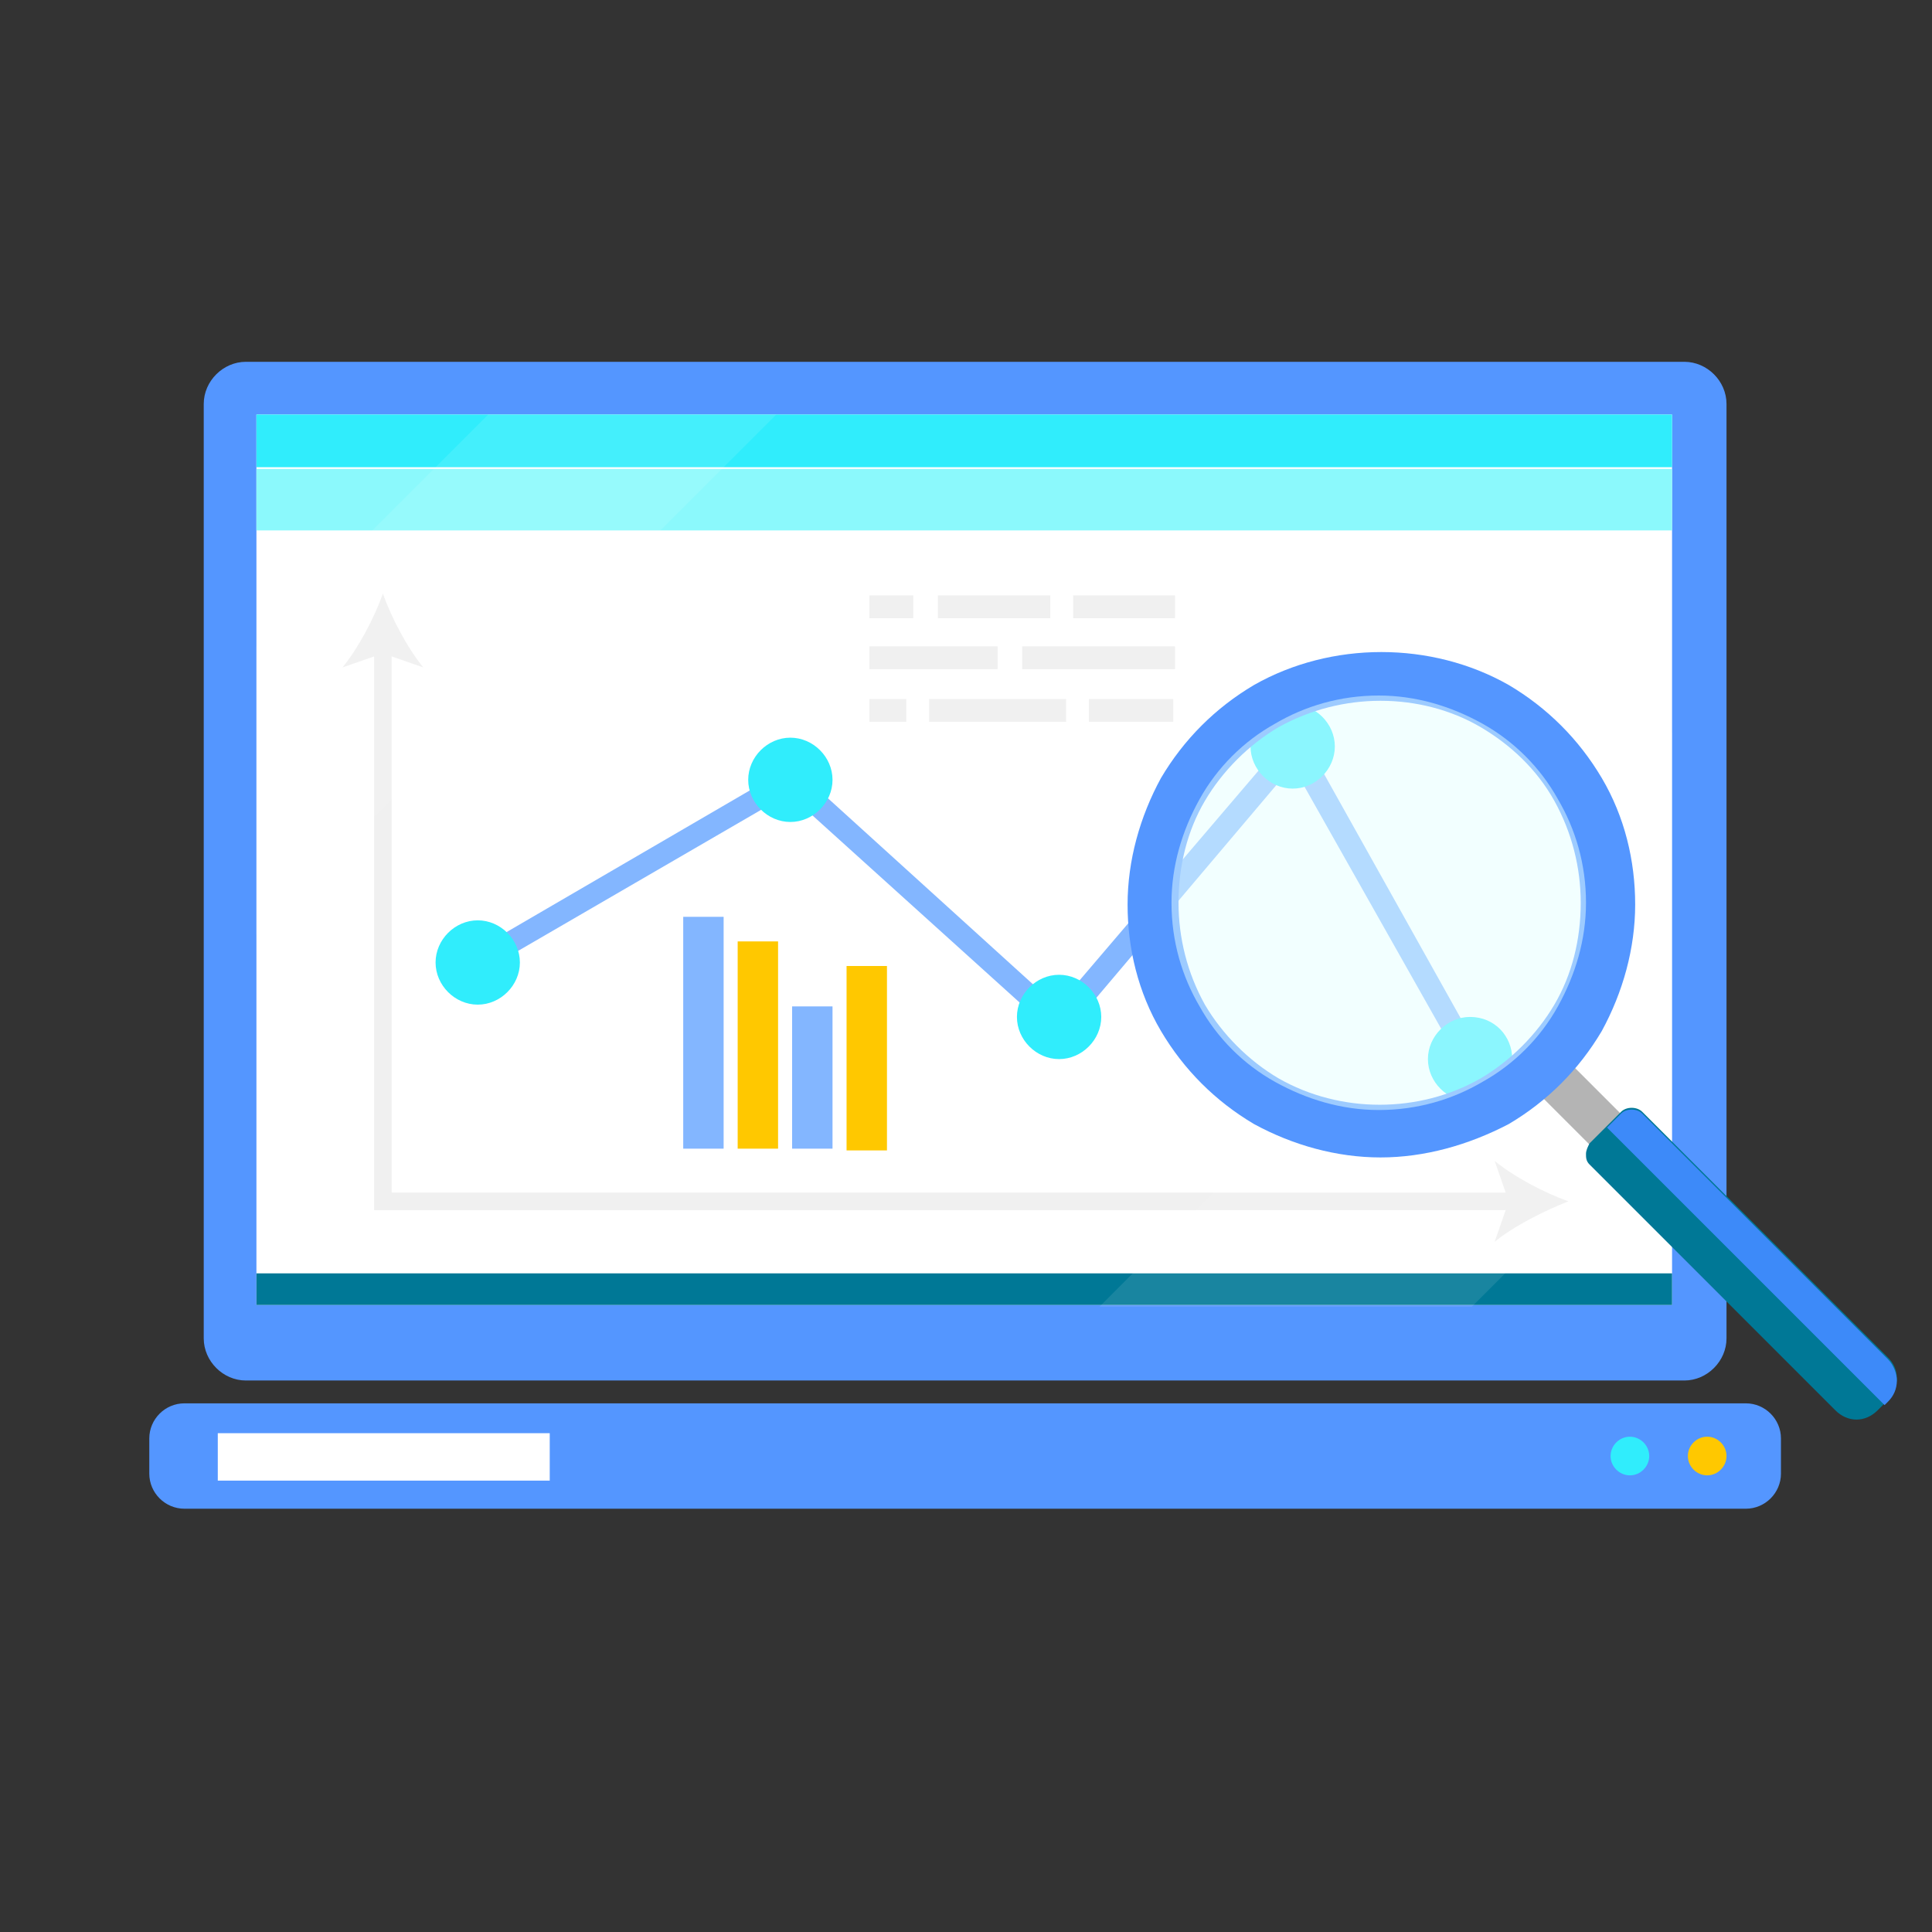<?xml version="1.0" encoding="utf-8"?>
<!-- Generator: Adobe Illustrator 25.2.0, SVG Export Plug-In . SVG Version: 6.00 Build 0)  -->
<svg version="1.1" id="Layer_1" xmlns="http://www.w3.org/2000/svg" xmlns:xlink="http://www.w3.org/1999/xlink" x="0px" y="0px"
	 viewBox="0 0 110 110" enable-background="new 0 0 110 110" xml:space="preserve">
<rect x="0" y="0" width="110" height="110" fill="#333333" stroke="none"/>
<g>
	<g>
		<path fill="#5496FF" d="M98.3,76.2c0,1.3-1.1,2.4-2.4,2.4H14c-1.3,0-2.4-1.1-2.4-2.4V23c0-1.3,1.1-2.4,2.4-2.4h81.9
			c1.3,0,2.4,1.1,2.4,2.4V76.2z"/>
	</g>
</g>
<g>
	<rect x="14.6" y="23.6" fill="#FFFFFF" width="80.6" height="50.7"/>
</g>
<g>
	<rect x="14.6" y="23.6" fill="#30EDFC" width="80.6" height="3"/>
</g>
<g>
	<rect x="14.6" y="72.5" fill="#007896" width="80.6" height="1.8"/>
</g>
<rect x="14.6" y="26.7" fill="#8BF9FC" width="80.6" height="3.5"/>
<g>
	<polygon fill="#F0F0F0" points="86.4,68.9 21.3,68.9 21.3,36.8 22.3,36.8 22.3,67.9 86.4,67.9 	"/>
	<g>
		<path fill="#F0F0F0" d="M89.3,68.4c-1.4-0.5-3.1-1.4-4.2-2.3l0.8,2.3l-0.8,2.3C86.2,69.8,88,68.9,89.3,68.4z"/>
	</g>
	<g>
		<path fill="#F0F0F0" d="M21.8,33.8c0.5,1.4,1.4,3.1,2.3,4.2l-2.3-0.8L19.5,38C20.4,36.9,21.3,35.2,21.8,33.8z"/>
	</g>
</g>
<g opacity="0.1">
	<polygon fill="#FFFFFF" points="44.2,23.6 14.6,53.2 14.6,36.8 27.8,23.6 	"/>
</g>
<g opacity="0.1">
	<polygon fill="#FFFFFF" points="95.2,41.7 95.2,63 83.8,74.4 62.6,74.4 	"/>
</g>
<polygon fill="#83B6FF" points="83.2,60.6 73.6,43.6 60.4,59.2 44.9,45.2 27.5,55.3 26.9,54.2 45.1,43.6 60.2,57.3 73,42.3 73,39.8 
	84.3,60 "/>
<path fill="#30EDFC" d="M29.6,54.8c0,1.3-1.1,2.4-2.4,2.4c-1.3,0-2.4-1.1-2.4-2.4s1.1-2.4,2.4-2.4C28.5,52.4,29.6,53.5,29.6,54.8z"
	/>
<path fill="#30EDFC" d="M47.4,44.4c0,1.3-1.1,2.4-2.4,2.4s-2.4-1.1-2.4-2.4c0-1.3,1.1-2.4,2.4-2.4S47.4,43.1,47.4,44.4z"/>
<path fill="#30EDFC" d="M62.7,57.9c0,1.3-1.1,2.4-2.4,2.4c-1.3,0-2.4-1.1-2.4-2.4s1.1-2.4,2.4-2.4C61.6,55.5,62.7,56.6,62.7,57.9z"
	/>
<path fill="#30EDFC" d="M76,42.5c0,1.3-1.1,2.4-2.4,2.4s-2.4-1.1-2.4-2.4s1.1-2.4,2.4-2.4S76,41.2,76,42.5z"/>
<path fill="#30EDFC" d="M86.1,60.3c0,1.3-1.1,2.4-2.4,2.4c-1.3,0-2.4-1.1-2.4-2.4s1.1-2.4,2.4-2.4C85.1,57.9,86.1,59,86.1,60.3z"/>
<g>
	<rect x="61.1" y="33.9" fill="#F0F0F0" width="5.8" height="1.3"/>
	<rect x="53.4" y="33.9" fill="#F0F0F0" width="6.4" height="1.3"/>
	<rect x="49.5" y="33.9" fill="#F0F0F0" width="2.5" height="1.3"/>
	<rect x="58.2" y="36.8" fill="#F0F0F0" width="8.7" height="1.3"/>
	<rect x="49.5" y="36.8" fill="#F0F0F0" width="7.3" height="1.3"/>
	<rect x="62" y="39.8" fill="#F0F0F0" width="4.8" height="1.3"/>
	<rect x="52.9" y="39.8" fill="#F0F0F0" width="7.8" height="1.3"/>
	<rect x="49.5" y="39.8" fill="#F0F0F0" width="2.1" height="1.3"/>
</g>
<rect x="38.9" y="52.2" fill="#83B6FF" width="2.3" height="13.2"/>
<rect x="42" y="53.6" fill="#FFC800" width="2.3" height="11.8"/>
<rect x="45.1" y="57.3" fill="#83B6FF" width="2.3" height="8.1"/>
<rect x="48.2" y="55" fill="#FFC800" width="2.3" height="10.5"/>
<rect x="95.2" y="56.4" transform="matrix(0.707 -0.707 0.707 0.707 -20.74 88.539)" fill="#B4B4B4" width="2.5" height="25.7"/>
<path fill="#5496FF" d="M78.6,65.9c-2.5,0-5-0.7-7.2-1.9c-2.2-1.3-4-3.1-5.3-5.3c-1.3-2.2-1.9-4.7-1.9-7.2c0-2.5,0.7-5,1.9-7.2
	c1.3-2.2,3.1-4,5.3-5.3c4.4-2.5,10.1-2.5,14.5,0c2.2,1.3,4,3.1,5.3,5.3c1.3,2.2,1.9,4.7,1.9,7.2c0,2.5-0.7,5-1.9,7.2
	c-1.3,2.2-3.1,4-5.3,5.3C83.6,65.2,81.1,65.9,78.6,65.9z M78.6,39.9c-2,0-4,0.5-5.8,1.5c-1.7,1-3.2,2.5-4.2,4.2
	c-1,1.7-1.5,3.7-1.5,5.8c0,2,0.5,4,1.5,5.8c1,1.7,2.5,3.2,4.2,4.2c3.5,2,8,2,11.5,0c1.7-1,3.2-2.5,4.2-4.2c1-1.7,1.5-3.7,1.5-5.8
	c0-2-0.5-4-1.5-5.8c-1-1.8-2.5-3.2-4.2-4.2C82.6,40.4,80.6,39.9,78.6,39.9z"/>
<path fill="#007896" d="M106.9,80.3c-0.7,0.7-1.7,0.7-2.4,0l-14-14c-0.2-0.2-0.2-0.4-0.2-0.6c0-0.2,0.1-0.4,0.2-0.6l1.8-1.8
	c0.3-0.3,0.9-0.3,1.2,0l14,14c0.3,0.3,0.5,0.7,0.5,1.2c0,0.4-0.2,0.9-0.5,1.2L106.9,80.3z"/>
<path opacity="0.5" fill="#E6FFFF" d="M90.3,51.4c0,2.1-0.6,4.1-1.6,5.9c-1,1.8-2.5,3.3-4.3,4.3c-1.7,1-3.7,1.6-5.9,1.6
	c-2.1,0-4.1-0.6-5.9-1.6c-1.8-1-3.3-2.5-4.3-4.3c-1-1.7-1.6-3.7-1.6-5.9c0-2.1,0.6-4.1,1.6-5.9c1-1.8,2.5-3.3,4.3-4.3
	c1.7-1,3.7-1.6,5.9-1.6c2.1,0,4.1,0.6,5.9,1.6c1.8,1,3.3,2.5,4.3,4.3C89.7,47.2,90.3,49.2,90.3,51.4z"/>
<path fill="#3D8AF9" d="M93.5,63.4c-0.3-0.3-0.9-0.3-1.2,0l-0.8,0.8L107.3,80l0.2-0.2c0.3-0.3,0.5-0.7,0.5-1.2
	c0-0.4-0.2-0.9-0.5-1.2L93.5,63.4z"/>
<path fill="#5496FF" d="M101.4,83.9c0,1.1-0.9,2-2,2H10.5c-1.1,0-2-0.9-2-2v-2c0-1.1,0.9-2,2-2h88.9c1.1,0,2,0.9,2,2V83.9z"/>
<rect x="12.4" y="81.6" fill="#FFFFFF" width="18.9" height="2.7"/>
<path fill="#FFC800" d="M98.3,82.9c0,0.6-0.5,1.1-1.1,1.1c-0.6,0-1.1-0.5-1.1-1.1c0-0.6,0.5-1.1,1.1-1.1
	C97.8,81.8,98.3,82.3,98.3,82.9z"/>
<path fill="#30EDFC" d="M93.9,82.9c0,0.6-0.5,1.1-1.1,1.1c-0.6,0-1.1-0.5-1.1-1.1c0-0.6,0.5-1.1,1.1-1.1
	C93.4,81.8,93.9,82.3,93.9,82.9z"/>
</svg>
